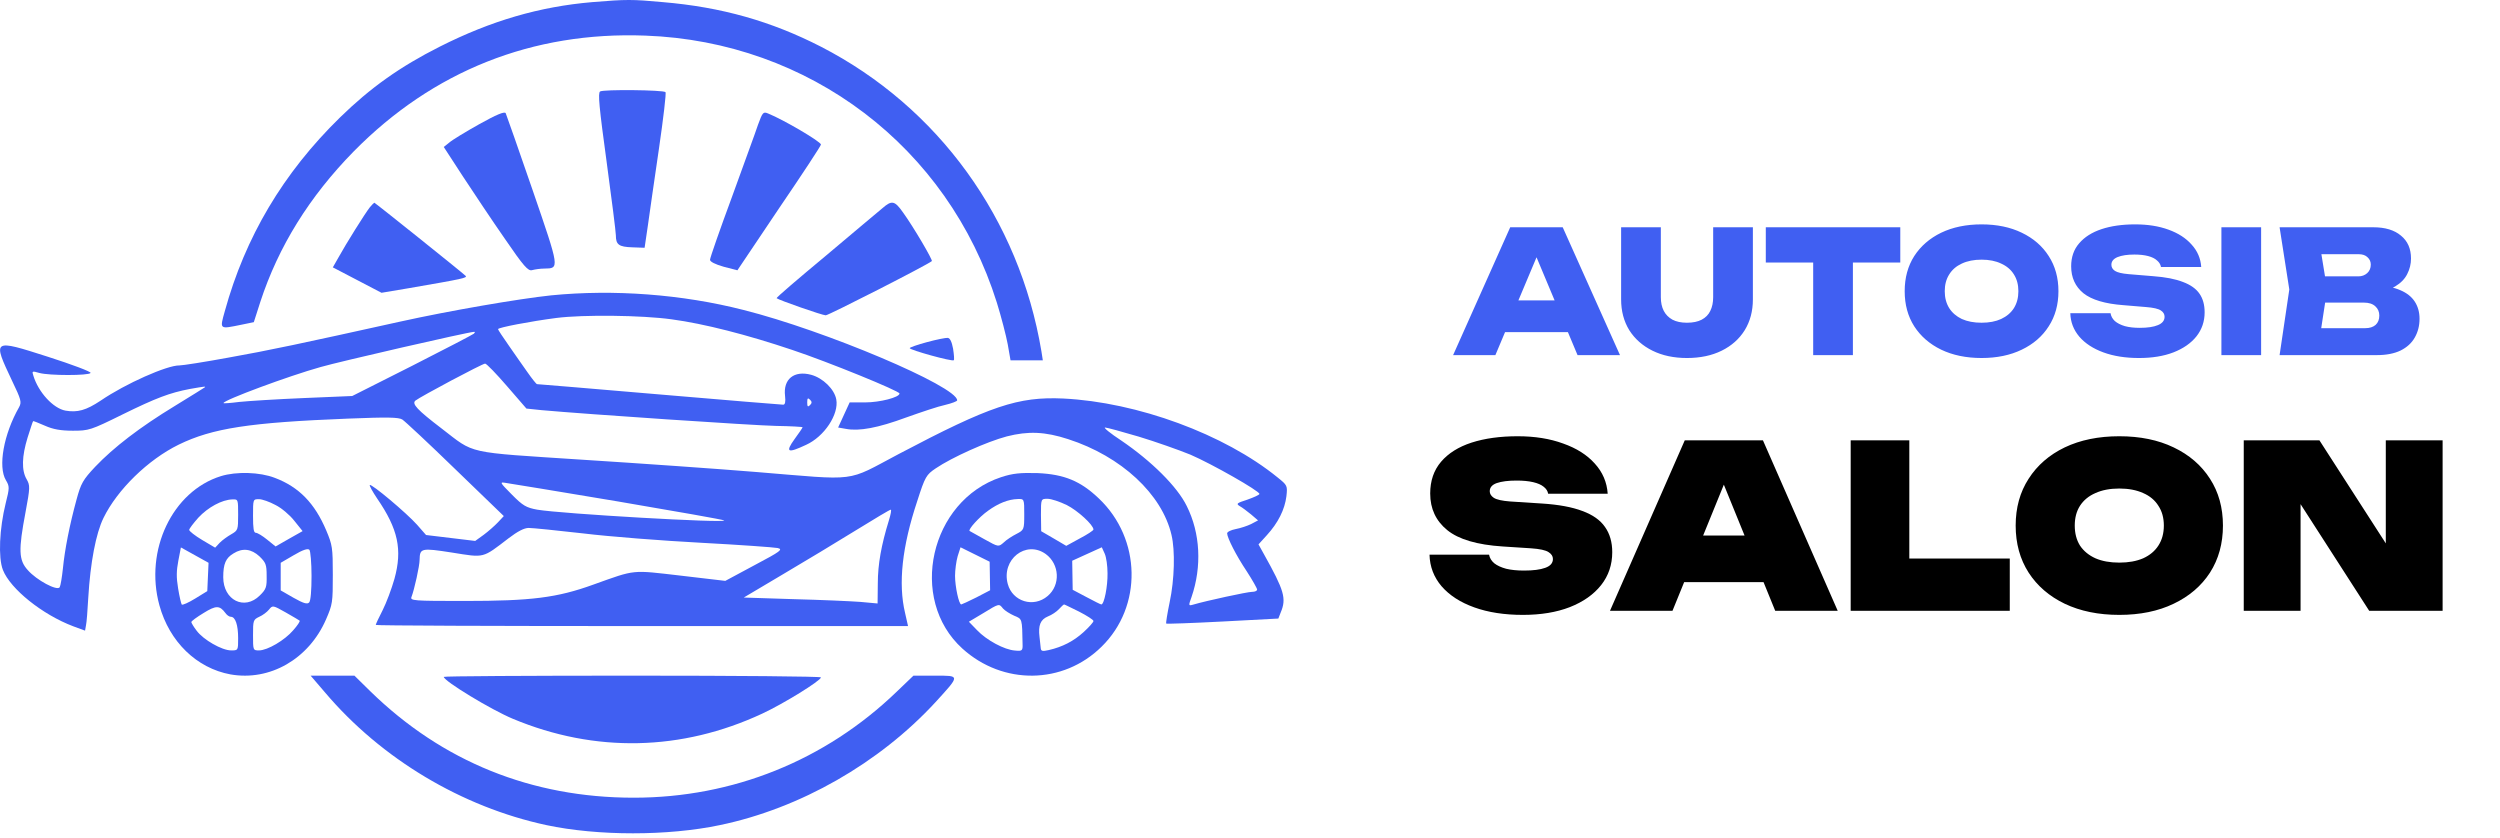 <svg width="176" height="59" viewBox="0 0 176 59" fill="none" xmlns="http://www.w3.org/2000/svg">
<g clip-path="url(#clip0_2507_114)">
<path d="M41.7 0.149C37.987 0.465 34.569 1.461 30.954 3.287C28.157 4.699 26.08 6.176 23.937 8.268C19.93 12.187 17.264 16.686 15.824 21.916C15.464 23.211 15.432 23.178 16.986 22.862L17.869 22.68L18.327 21.252C19.603 17.35 21.778 13.847 24.902 10.659C30.48 4.998 37.48 2.208 45.429 2.507C56.961 2.922 66.742 10.344 70.177 21.302C70.487 22.298 70.831 23.626 70.945 24.241L71.142 25.369H73.415L73.317 24.739C71.763 15.424 66.055 7.538 57.795 3.287C54.295 1.494 50.794 0.498 46.656 0.149C44.481 -0.05 44.121 -0.05 41.7 0.149Z" fill="#405FF2"/>
<path d="M42.247 6.44C42.084 6.549 42.182 7.56 42.704 11.373C43.063 14.003 43.357 16.354 43.357 16.571C43.357 17.225 43.569 17.381 44.515 17.412L45.38 17.443L45.609 15.887C45.723 15.031 46.082 12.587 46.392 10.455C46.702 8.323 46.914 6.533 46.849 6.486C46.702 6.331 42.475 6.284 42.247 6.44Z" fill="#405FF2"/>
<path d="M33.737 8.744C32.772 9.284 31.823 9.861 31.623 10.041L31.241 10.348L32.589 12.42C33.338 13.556 34.653 15.538 35.535 16.8C36.867 18.746 37.183 19.106 37.466 19.016C37.666 18.962 38.049 18.908 38.315 18.908C39.397 18.89 39.413 18.962 37.499 13.393C36.517 10.528 35.652 8.095 35.602 7.969C35.519 7.825 34.936 8.077 33.737 8.744Z" fill="#405FF2"/>
<path d="M53.364 8.782C53.189 9.32 52.344 11.604 51.515 13.906C50.67 16.19 49.985 18.155 49.985 18.29C49.985 18.424 50.352 18.609 50.941 18.777L51.913 19.029L54.846 14.662C56.472 12.276 57.795 10.261 57.795 10.177C57.795 9.975 55.165 8.43 54.081 7.993C53.731 7.842 53.683 7.909 53.364 8.782Z" fill="#405FF2"/>
<path d="M62.123 14.657C61.867 14.879 60.054 16.38 58.132 18.01C56.191 19.622 54.635 20.956 54.672 20.993C54.818 21.123 57.894 22.198 58.132 22.198C58.333 22.198 65.309 18.64 65.602 18.381C65.675 18.307 64.321 15.991 63.57 14.953C62.984 14.12 62.783 14.082 62.123 14.657Z" fill="#405FF2"/>
<path d="M26.037 14.593C25.705 15.012 24.358 17.165 23.833 18.117L23.431 18.822L26.859 20.612L28.783 20.288C32.631 19.622 32.929 19.564 32.771 19.412C32.491 19.145 26.404 14.27 26.352 14.27C26.334 14.27 26.177 14.422 26.037 14.593Z" fill="#405FF2"/>
<path d="M38.798 20.793C36.524 21.034 31.651 21.87 28.175 22.641C21.207 24.184 18.949 24.666 16.058 25.18C14.401 25.485 12.858 25.726 12.631 25.726C11.77 25.71 8.83 27.012 7.092 28.201C6.053 28.892 5.452 29.052 4.607 28.908C3.746 28.747 2.707 27.622 2.349 26.449C2.235 26.112 2.268 26.112 2.771 26.256C3.454 26.449 6.264 26.449 6.377 26.256C6.442 26.176 5.078 25.662 3.372 25.116C-0.542 23.862 -0.542 23.862 0.855 26.819C1.488 28.136 1.537 28.313 1.342 28.667C0.254 30.579 -0.152 32.86 0.416 33.808C0.676 34.242 0.676 34.339 0.4 35.431C-0.039 37.215 -0.136 39.255 0.205 40.123C0.725 41.457 2.983 43.272 5.159 44.092L5.988 44.397L6.053 44.028C6.101 43.835 6.166 42.951 6.215 42.067C6.361 39.609 6.751 37.552 7.287 36.46C8.262 34.467 10.422 32.362 12.582 31.302C14.954 30.145 17.569 29.743 24.504 29.47C27.298 29.358 28.062 29.374 28.322 29.534C28.5 29.647 30.189 31.221 32.057 33.037L35.468 36.331L35.062 36.765C34.835 37.006 34.38 37.408 34.055 37.649L33.454 38.082L31.732 37.874L29.994 37.665L29.361 36.942C28.614 36.106 26.145 34.033 26.031 34.146C25.999 34.194 26.226 34.612 26.551 35.094C28.029 37.247 28.338 38.693 27.769 40.75C27.574 41.441 27.201 42.437 26.941 42.951C26.665 43.481 26.453 43.947 26.453 43.995C26.453 44.044 34.884 44.076 45.198 44.076H63.926L63.715 43.144C63.227 41.087 63.503 38.484 64.576 35.27C65.128 33.551 65.209 33.423 65.875 32.973C67.012 32.202 69.481 31.093 70.878 30.723C72.388 30.338 73.574 30.386 75.198 30.916C78.934 32.121 81.809 34.788 82.475 37.665C82.735 38.757 82.686 40.798 82.345 42.389C82.183 43.176 82.069 43.867 82.102 43.899C82.134 43.931 83.921 43.867 86.081 43.754L89.996 43.546L90.158 43.128C90.58 42.132 90.418 41.585 88.972 38.998L88.599 38.324L89.183 37.681C89.979 36.813 90.45 35.865 90.564 34.933C90.645 34.194 90.629 34.162 89.947 33.615C86.195 30.563 80.071 28.313 74.857 28.056C71.674 27.911 69.708 28.57 63.276 31.96C59.475 33.969 60.531 33.824 53.254 33.23C50.525 33.005 45.003 32.619 40.975 32.362C32.675 31.816 33.47 31.993 31.083 30.161C29.377 28.859 28.971 28.426 29.247 28.201C29.621 27.911 33.958 25.598 34.153 25.598C34.25 25.598 34.949 26.321 35.696 27.188L37.06 28.763L38.132 28.875C41.348 29.165 53.027 29.952 54.635 29.984C55.658 30 56.503 30.048 56.503 30.081C56.503 30.113 56.243 30.498 55.934 30.916C55.268 31.848 55.447 31.928 56.746 31.318C58.03 30.739 59.069 29.165 58.874 28.12C58.744 27.397 57.932 26.61 57.104 26.385C55.902 26.064 55.122 26.69 55.268 27.879C55.317 28.297 55.268 28.49 55.138 28.49C55.025 28.49 51.11 28.169 46.416 27.767C41.738 27.365 37.856 27.044 37.807 27.044C37.758 27.044 37.45 26.658 37.125 26.192C36.8 25.742 36.215 24.891 35.809 24.312C35.403 23.734 35.062 23.22 35.062 23.171C35.062 23.059 37.32 22.625 39.172 22.384C41.072 22.143 45.198 22.191 47.277 22.48C49.567 22.786 52.621 23.573 55.772 24.634C58.322 25.485 63.325 27.526 63.325 27.703C63.325 27.976 61.928 28.329 60.921 28.329H59.816L59.004 30.097L59.556 30.193C60.482 30.37 61.798 30.129 63.796 29.39C64.835 29.02 66.07 28.602 66.541 28.506C67.012 28.393 67.385 28.249 67.385 28.184C67.385 27.204 58.095 23.268 52.345 21.822C48.008 20.713 43.2 20.359 38.798 20.793ZM33.357 23.493C33.259 23.573 31.31 24.585 29.004 25.758L24.797 27.879L21.369 28.024C19.469 28.104 17.439 28.233 16.838 28.297C16.221 28.377 15.733 28.41 15.733 28.377C15.733 28.169 20.33 26.465 22.572 25.839C23.903 25.453 32.934 23.38 33.357 23.364C33.454 23.348 33.454 23.396 33.357 23.493ZM14.418 27.269C14.385 27.301 13.443 27.879 12.322 28.57C9.837 30.081 8.002 31.495 6.702 32.86C5.841 33.776 5.695 34.033 5.387 35.174C4.899 36.958 4.558 38.693 4.428 40.027C4.363 40.637 4.266 41.232 4.201 41.344C4.022 41.617 2.577 40.846 1.959 40.139C1.31 39.432 1.293 38.725 1.797 36.058C2.122 34.322 2.122 34.178 1.878 33.744C1.505 33.117 1.537 32.121 1.943 30.804C2.138 30.193 2.3 29.679 2.333 29.647C2.349 29.631 2.723 29.775 3.161 29.968C3.73 30.225 4.282 30.322 5.127 30.322C6.247 30.322 6.377 30.29 8.619 29.181C11.007 28.008 11.949 27.654 13.378 27.381C14.401 27.204 14.499 27.188 14.418 27.269ZM57.023 28.522C56.876 28.667 56.828 28.634 56.828 28.329C56.828 28.024 56.876 27.992 57.023 28.136C57.169 28.281 57.169 28.377 57.023 28.522ZM80.169 30.739C81.338 31.093 82.979 31.671 83.807 32.009C85.334 32.667 88.664 34.563 88.664 34.772C88.664 34.837 88.274 35.013 87.819 35.174C87.072 35.415 87.007 35.463 87.267 35.624C87.445 35.72 87.803 35.994 88.079 36.218L88.566 36.636L88.079 36.893C87.819 37.022 87.332 37.183 86.991 37.247C86.666 37.311 86.39 37.44 86.39 37.552C86.406 37.874 87.007 39.079 87.77 40.219C88.176 40.846 88.501 41.425 88.501 41.505C88.501 41.601 88.339 41.666 88.144 41.666C87.819 41.666 84.928 42.292 84.002 42.565C83.661 42.662 83.661 42.646 83.888 42.019C84.619 39.882 84.505 37.536 83.547 35.624C82.881 34.258 81.062 32.459 78.934 31.012C78.171 30.514 77.667 30.097 77.797 30.097C77.911 30.097 78.983 30.386 80.169 30.739ZM43.508 35.303C47.569 35.994 50.931 36.588 50.98 36.636C51.175 36.845 39.496 36.17 37.824 35.881C37.044 35.736 36.816 35.608 36.037 34.821C35.16 33.937 35.16 33.921 35.631 34.001C35.907 34.033 39.448 34.628 43.508 35.303ZM62.578 36.636C62.042 38.372 61.798 39.737 61.798 41.071L61.782 42.485L60.563 42.373C59.898 42.324 57.77 42.228 55.853 42.18L52.361 42.067L55.122 40.428C56.649 39.529 58.939 38.147 60.239 37.343C61.538 36.54 62.643 35.881 62.708 35.881C62.773 35.881 62.708 36.218 62.578 36.636ZM41.056 37.552C42.891 37.777 46.627 38.066 49.356 38.211C52.085 38.356 54.505 38.532 54.748 38.581C55.138 38.677 54.976 38.806 53.124 39.786L51.061 40.894L47.927 40.525C44.434 40.123 44.792 40.075 41.787 41.151C39.22 42.083 37.401 42.308 32.707 42.308C29.101 42.308 28.858 42.292 28.971 42.019C29.166 41.521 29.54 39.834 29.54 39.416C29.556 38.581 29.653 38.565 31.83 38.902C34.136 39.272 33.941 39.32 35.809 37.89C36.443 37.408 36.898 37.167 37.222 37.167C37.499 37.167 39.22 37.343 41.056 37.552Z" fill="#405FF2"/>
<path d="M65.271 24.083C64.594 24.264 64.043 24.458 64.043 24.509C64.043 24.639 67.019 25.465 67.145 25.362C67.192 25.323 67.16 24.961 67.097 24.548C67.003 24.044 66.877 23.799 66.72 23.786C66.594 23.773 65.933 23.902 65.271 24.083Z" fill="#405FF2"/>
<path d="M15.551 33.52C12.136 34.585 10.159 38.742 11.222 42.612C11.926 45.18 13.844 47.039 16.225 47.478C18.997 47.968 21.738 46.397 22.951 43.609C23.415 42.544 23.43 42.409 23.43 40.465C23.43 38.556 23.4 38.37 22.966 37.339C22.157 35.43 21.049 34.281 19.341 33.639C18.293 33.233 16.645 33.182 15.551 33.52ZM16.765 36.241C16.765 37.306 16.75 37.339 16.285 37.61C16.016 37.762 15.641 38.032 15.461 38.218L15.147 38.556L14.233 38.015C13.724 37.711 13.319 37.39 13.319 37.306C13.319 37.221 13.619 36.832 13.963 36.444C14.638 35.717 15.626 35.176 16.36 35.159C16.765 35.142 16.765 35.159 16.765 36.241ZM19.386 35.548C19.805 35.751 20.405 36.258 20.719 36.663L21.303 37.39L20.345 37.931L19.401 38.471L18.817 37.998C18.487 37.728 18.128 37.508 18.008 37.508C17.858 37.508 17.813 37.204 17.813 36.325C17.813 35.142 17.813 35.142 18.233 35.142C18.457 35.142 18.982 35.328 19.386 35.548ZM14.593 41.615L13.739 42.139C13.274 42.426 12.855 42.612 12.795 42.561C12.75 42.493 12.63 41.986 12.54 41.429C12.406 40.635 12.421 40.178 12.556 39.468L12.735 38.539L14.682 39.621L14.593 41.615ZM21.932 40.55C21.932 41.564 21.872 42.291 21.768 42.409C21.633 42.561 21.363 42.476 20.674 42.088L19.761 41.564V39.621L20.689 39.08C21.318 38.708 21.678 38.59 21.783 38.708C21.858 38.793 21.932 39.638 21.932 40.55ZM18.262 39.164C18.712 39.604 18.772 39.739 18.772 40.533C18.787 41.327 18.742 41.479 18.293 41.919C17.214 43 15.716 42.257 15.716 40.635C15.716 39.688 15.896 39.283 16.435 38.962C17.079 38.556 17.693 38.641 18.262 39.164ZM15.866 43.152C15.971 43.304 16.136 43.423 16.255 43.423C16.57 43.423 16.765 43.997 16.765 44.927C16.765 45.789 16.765 45.789 16.27 45.789C15.626 45.789 14.323 45.045 13.844 44.403C13.634 44.133 13.469 43.845 13.469 43.794C13.469 43.727 13.859 43.44 14.338 43.152C15.207 42.612 15.461 42.612 15.866 43.152ZM21.094 43.693C21.139 43.744 20.929 44.048 20.644 44.369C20.06 45.062 18.832 45.789 18.233 45.789C17.813 45.789 17.813 45.772 17.813 44.707C17.813 43.676 17.828 43.626 18.248 43.423C18.487 43.321 18.802 43.085 18.937 42.916C19.191 42.595 19.221 42.612 20.12 43.119C20.614 43.406 21.064 43.659 21.094 43.693Z" fill="#405FF2"/>
<path d="M70.477 33.593C65.471 35.25 63.909 42.181 67.756 45.663C70.612 48.249 74.845 48.198 77.55 45.528C80.44 42.705 80.356 37.938 77.365 35.098C76.072 33.864 74.929 33.391 73.048 33.306C71.838 33.272 71.3 33.323 70.477 33.593ZM72.107 36.214C72.107 37.279 72.09 37.312 71.569 37.583C71.267 37.735 70.847 38.005 70.662 38.191C70.293 38.513 70.293 38.513 69.318 37.971C68.764 37.667 68.293 37.397 68.26 37.38C68.142 37.279 68.932 36.4 69.553 35.96C70.276 35.436 70.981 35.149 71.653 35.132C72.107 35.115 72.107 35.132 72.107 36.214ZM75.097 35.554C75.87 35.943 76.979 36.957 76.979 37.279C76.979 37.346 76.542 37.633 76.021 37.904L75.064 38.428L74.173 37.904L73.3 37.397L73.283 36.247C73.283 35.115 73.283 35.115 73.753 35.115C74.005 35.115 74.61 35.318 75.097 35.554ZM69.704 41.555L68.73 42.062C68.192 42.333 67.705 42.553 67.672 42.553C67.504 42.553 67.235 41.285 67.235 40.541C67.235 40.135 67.319 39.51 67.42 39.155L67.621 38.529L69.671 39.544L69.704 41.555ZM77.97 40.355C77.987 41.268 77.735 42.553 77.533 42.553C77.483 42.553 77.012 42.316 76.475 42.028L75.517 41.521L75.484 39.476L77.567 38.529L77.768 38.969C77.886 39.222 77.97 39.848 77.97 40.355ZM73.619 39.003C74.593 39.713 74.677 41.183 73.753 41.961C72.762 42.806 71.284 42.35 70.948 41.116C70.477 39.391 72.225 38.005 73.619 39.003ZM70.612 42.84C70.746 42.992 71.099 43.212 71.401 43.347C71.972 43.584 71.956 43.533 71.989 45.342C72.006 45.815 71.956 45.849 71.452 45.798C70.713 45.747 69.453 45.071 68.781 44.361L68.209 43.77L69.201 43.178C70.36 42.468 70.326 42.485 70.612 42.84ZM75.971 43.06C76.525 43.347 76.979 43.634 76.979 43.719C76.979 43.803 76.676 44.141 76.29 44.496C75.585 45.139 74.795 45.544 73.837 45.764C73.384 45.866 73.283 45.849 73.266 45.612C73.249 45.46 73.216 45.105 73.182 44.834C73.081 44.023 73.249 43.617 73.77 43.398C74.039 43.296 74.392 43.06 74.56 42.874C74.711 42.705 74.879 42.553 74.912 42.553C74.946 42.553 75.416 42.789 75.971 43.06Z" fill="#405FF2"/>
<path d="M31.241 47.653C31.257 47.948 34.564 49.963 36.112 50.606C41.895 53.02 47.988 52.881 53.657 50.241C55.156 49.546 57.795 47.914 57.795 47.688C57.795 47.618 51.816 47.566 44.518 47.566C37.219 47.566 31.241 47.601 31.241 47.653Z" fill="#405FF2"/>
<path d="M22.891 48.759C26.846 53.423 32.511 56.807 38.462 58.087C42.082 58.858 47.027 58.858 50.681 58.087C56.329 56.912 61.91 53.721 65.866 49.425C67.609 47.514 67.609 47.566 65.816 47.566H64.307L63.117 48.706C58.089 53.546 51.586 56.158 44.613 56.158C37.422 56.158 31.137 53.616 26.058 48.654L24.952 47.566H21.868L22.891 48.759Z" fill="#405FF2"/>
<path d="M105.035 23.38V21.148H111.203V23.38H105.035ZM110.015 16L114.047 25H111.059L107.795 17.212H108.551L105.275 25H102.299L106.319 16H110.015ZM116.923 20.92C116.923 21.296 116.991 21.616 117.127 21.88C117.263 22.144 117.467 22.352 117.739 22.504C118.011 22.648 118.351 22.72 118.759 22.72C119.183 22.72 119.531 22.648 119.803 22.504C120.075 22.36 120.275 22.156 120.403 21.892C120.539 21.62 120.607 21.296 120.607 20.92V16H123.403V21.076C123.403 21.9 123.211 22.624 122.827 23.248C122.443 23.864 121.903 24.344 121.207 24.688C120.511 25.032 119.695 25.204 118.759 25.204C117.839 25.204 117.031 25.032 116.335 24.688C115.639 24.344 115.095 23.864 114.703 23.248C114.319 22.624 114.127 21.9 114.127 21.076V16H116.923V20.92ZM127.648 17.212H130.444V25H127.648V17.212ZM124.312 16H133.78V18.484H124.312V16ZM139.502 25.204C138.422 25.204 137.474 25.008 136.658 24.616C135.85 24.224 135.218 23.676 134.762 22.972C134.314 22.268 134.09 21.444 134.09 20.5C134.09 19.556 134.314 18.732 134.762 18.028C135.218 17.324 135.85 16.776 136.658 16.384C137.474 15.992 138.422 15.796 139.502 15.796C140.582 15.796 141.526 15.992 142.334 16.384C143.15 16.776 143.782 17.324 144.23 18.028C144.686 18.732 144.914 19.556 144.914 20.5C144.914 21.444 144.686 22.268 144.23 22.972C143.782 23.676 143.15 24.224 142.334 24.616C141.526 25.008 140.582 25.204 139.502 25.204ZM139.502 22.72C140.038 22.72 140.498 22.632 140.882 22.456C141.274 22.272 141.574 22.016 141.782 21.688C141.99 21.352 142.094 20.956 142.094 20.5C142.094 20.044 141.99 19.652 141.782 19.324C141.574 18.988 141.274 18.732 140.882 18.556C140.498 18.372 140.038 18.28 139.502 18.28C138.966 18.28 138.502 18.372 138.11 18.556C137.726 18.732 137.43 18.988 137.222 19.324C137.014 19.652 136.91 20.044 136.91 20.5C136.91 20.956 137.014 21.352 137.222 21.688C137.43 22.016 137.726 22.272 138.11 22.456C138.502 22.632 138.966 22.72 139.502 22.72ZM145.75 22.048H148.582C148.614 22.256 148.714 22.44 148.882 22.6C149.058 22.752 149.294 22.872 149.59 22.96C149.886 23.04 150.234 23.08 150.634 23.08C151.186 23.08 151.614 23.016 151.918 22.888C152.23 22.76 152.386 22.564 152.386 22.3C152.386 22.116 152.298 21.968 152.122 21.856C151.946 21.736 151.598 21.656 151.078 21.616L149.494 21.484C148.198 21.388 147.258 21.108 146.674 20.644C146.098 20.172 145.81 19.54 145.81 18.748C145.81 18.1 145.998 17.56 146.374 17.128C146.75 16.688 147.274 16.356 147.946 16.132C148.618 15.908 149.41 15.796 150.322 15.796C151.202 15.796 151.982 15.92 152.662 16.168C153.35 16.416 153.894 16.768 154.294 17.224C154.702 17.672 154.926 18.196 154.966 18.796H152.134C152.102 18.62 152.01 18.468 151.858 18.34C151.714 18.204 151.506 18.1 151.234 18.028C150.962 17.956 150.638 17.92 150.262 17.92C149.766 17.92 149.37 17.98 149.074 18.1C148.786 18.22 148.642 18.4 148.642 18.64C148.642 18.816 148.726 18.96 148.894 19.072C149.07 19.184 149.39 19.26 149.854 19.3L151.594 19.444C152.458 19.508 153.154 19.644 153.682 19.852C154.218 20.052 154.606 20.328 154.846 20.68C155.086 21.024 155.206 21.46 155.206 21.988C155.206 22.628 155.014 23.192 154.63 23.68C154.246 24.16 153.706 24.536 153.01 24.808C152.322 25.072 151.514 25.204 150.586 25.204C149.634 25.204 148.798 25.072 148.078 24.808C147.358 24.544 146.794 24.176 146.386 23.704C145.978 23.224 145.766 22.672 145.75 22.048ZM156.387 16H159.183V25H156.387V16ZM167.047 20.608L167.275 20.104C167.955 20.12 168.523 20.228 168.979 20.428C169.435 20.62 169.775 20.888 169.999 21.232C170.223 21.576 170.335 21.98 170.335 22.444C170.335 22.932 170.223 23.372 169.999 23.764C169.783 24.148 169.451 24.452 169.003 24.676C168.555 24.892 167.999 25 167.335 25H160.483L161.167 20.38L160.483 16H167.083C167.915 16 168.563 16.196 169.027 16.588C169.499 16.972 169.735 17.508 169.735 18.196C169.735 18.58 169.647 18.944 169.471 19.288C169.303 19.632 169.019 19.924 168.619 20.164C168.227 20.396 167.703 20.544 167.047 20.608ZM163.219 24.376L162.151 23.104H166.507C166.819 23.104 167.063 23.028 167.239 22.876C167.415 22.716 167.503 22.496 167.503 22.216C167.503 21.952 167.411 21.736 167.227 21.568C167.043 21.392 166.775 21.304 166.423 21.304H162.799V19.456H166.027C166.275 19.456 166.483 19.38 166.651 19.228C166.819 19.076 166.903 18.876 166.903 18.628C166.903 18.42 166.827 18.248 166.675 18.112C166.531 17.968 166.323 17.896 166.051 17.896H162.163L163.219 16.624L163.831 20.38L163.219 24.376Z" fill="#405FF2"/>
<path d="M100.638 39.048H104.83C104.873 39.283 104.995 39.485 105.198 39.656C105.401 39.816 105.678 39.944 106.03 40.04C106.382 40.125 106.803 40.168 107.294 40.168C107.934 40.168 108.43 40.104 108.782 39.976C109.145 39.848 109.326 39.64 109.326 39.352C109.326 39.16 109.225 39 109.022 38.872C108.819 38.733 108.403 38.643 107.774 38.6L105.79 38.472C103.987 38.355 102.686 37.971 101.886 37.32C101.086 36.669 100.686 35.811 100.686 34.744C100.686 33.848 100.942 33.101 101.454 32.504C101.966 31.907 102.681 31.459 103.598 31.16C104.526 30.861 105.609 30.712 106.846 30.712C108.051 30.712 109.118 30.883 110.046 31.224C110.985 31.555 111.726 32.024 112.27 32.632C112.825 33.24 113.129 33.949 113.182 34.76H108.99C108.958 34.568 108.851 34.403 108.67 34.264C108.499 34.125 108.254 34.019 107.934 33.944C107.614 33.869 107.225 33.832 106.766 33.832C106.179 33.832 105.715 33.891 105.374 34.008C105.043 34.125 104.878 34.317 104.878 34.584C104.878 34.765 104.974 34.92 105.166 35.048C105.369 35.176 105.753 35.261 106.318 35.304L108.558 35.448C109.731 35.523 110.681 35.699 111.406 35.976C112.131 36.243 112.659 36.616 112.99 37.096C113.331 37.576 113.502 38.168 113.502 38.872C113.502 39.757 113.241 40.531 112.718 41.192C112.195 41.853 111.459 42.371 110.51 42.744C109.571 43.107 108.473 43.288 107.214 43.288C105.913 43.288 104.771 43.112 103.79 42.76C102.809 42.408 102.041 41.912 101.486 41.272C100.942 40.632 100.659 39.891 100.638 39.048ZM117.199 40.984V37.704H125.375V40.984H117.199ZM124.111 31L129.375 43H124.975L120.831 32.824H121.887L117.743 43H113.343L118.607 31H124.111ZM134.416 31V41.176L132.56 39.32H141.488V43H130.288V31H134.416ZM149.199 43.288C147.737 43.288 146.457 43.027 145.359 42.504C144.271 41.981 143.423 41.251 142.815 40.312C142.207 39.363 141.903 38.259 141.903 37C141.903 35.741 142.207 34.643 142.815 33.704C143.423 32.755 144.271 32.019 145.359 31.496C146.457 30.973 147.737 30.712 149.199 30.712C150.66 30.712 151.935 30.973 153.023 31.496C154.121 32.019 154.975 32.755 155.583 33.704C156.191 34.643 156.495 35.741 156.495 37C156.495 38.259 156.191 39.363 155.583 40.312C154.975 41.251 154.121 41.981 153.023 42.504C151.935 43.027 150.66 43.288 149.199 43.288ZM149.199 39.608C149.849 39.608 150.409 39.507 150.879 39.304C151.348 39.091 151.705 38.792 151.951 38.408C152.207 38.013 152.335 37.544 152.335 37C152.335 36.456 152.207 35.992 151.951 35.608C151.705 35.213 151.348 34.915 150.879 34.712C150.409 34.499 149.849 34.392 149.199 34.392C148.548 34.392 147.988 34.499 147.519 34.712C147.049 34.915 146.687 35.213 146.431 35.608C146.185 35.992 146.063 36.456 146.063 37C146.063 37.544 146.185 38.013 146.431 38.408C146.687 38.792 147.049 39.091 147.519 39.304C147.988 39.507 148.548 39.608 149.199 39.608ZM169.08 39.992L167.96 40.264V31H171.96V43H166.792L160.84 33.752L161.96 33.48V43H157.96V31H163.288L169.08 39.992Z" fill="black"/>
</g>
<defs>
<clipPath id="clip0_2507_114">
<rect width="176" height="59" fill="white"/>
</clipPath>
</defs>
</svg>
